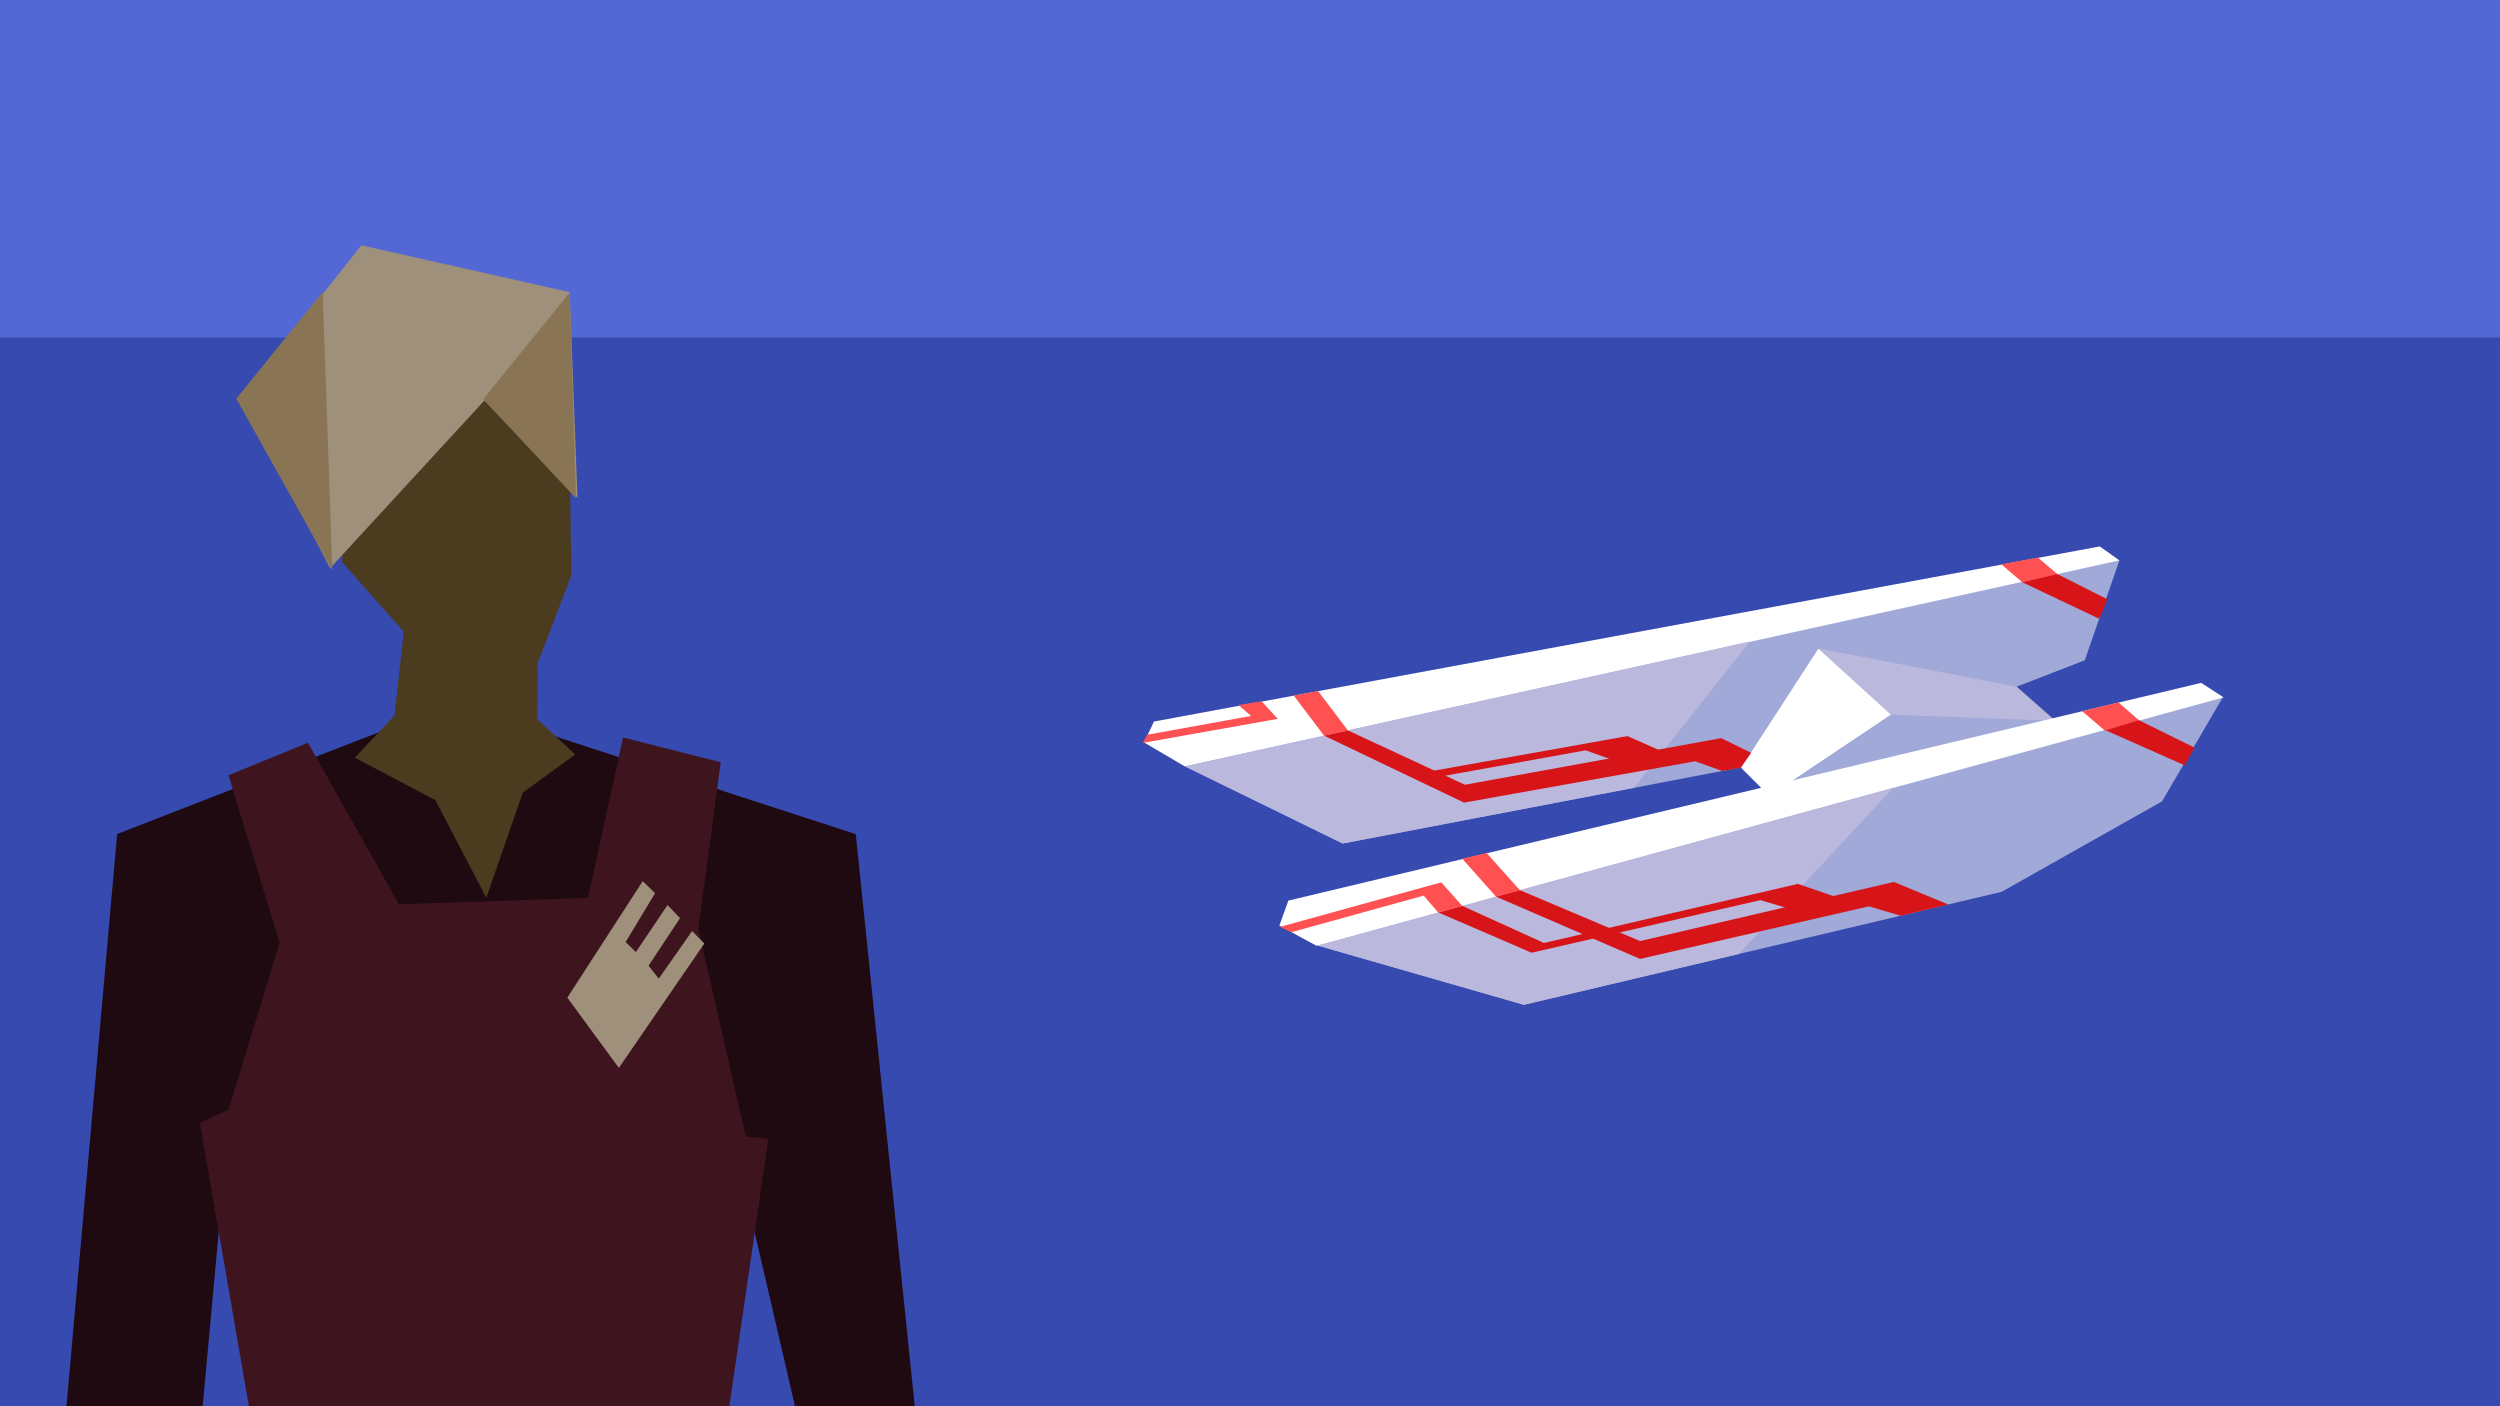 <?xml version="1.0" encoding="UTF-8" standalone="no"?>
<!-- Created with Inkscape (http://www.inkscape.org/) -->

<svg
   xmlns:dc="http://purl.org/dc/elements/1.1/"
   xmlns:cc="http://creativecommons.org/ns#"
   xmlns:rdf="http://www.w3.org/1999/02/22-rdf-syntax-ns#"
   xmlns:svg="http://www.w3.org/2000/svg"
   xmlns="http://www.w3.org/2000/svg"
   xmlns:sodipodi="http://sodipodi.sourceforge.net/DTD/sodipodi-0.dtd"
   xmlns:inkscape="http://www.inkscape.org/namespaces/inkscape"
   width="1920"
   height="1080"
   viewBox="0 0 508 285.75"
   version="1.1"
   id="svg8"
   inkscape:version="0.92.2 2405546, 2018-03-11"
   sodipodi:docname="chosenVelkor.svg"
   inkscape:export-filename="/home/dupuqub/Documents/github/currents/images/chosenVelkor.png"
   inkscape:export-xdpi="36"
   inkscape:export-ydpi="36">
  <defs
     id="defs2">
    <inkscape:perspective
       sodipodi:type="inkscape:persp3d"
       inkscape:vp_x="0 : 142.875 : 1"
       inkscape:vp_y="0 : 1000 : 0"
       inkscape:vp_z="508.00001 : 142.875 : 1"
       inkscape:persp3d-origin="254 : 95.249997 : 1"
       id="perspective1013" />
    <inkscape:perspective
       id="perspective1013-7"
       inkscape:persp3d-origin="254 : 95.249997 : 1"
       inkscape:vp_z="508.00001 : 142.875 : 1"
       inkscape:vp_y="0 : 1000 : 0"
       inkscape:vp_x="0 : 142.875 : 1"
       sodipodi:type="inkscape:persp3d" />
    <inkscape:perspective
       id="perspective1013-2"
       inkscape:persp3d-origin="254 : 95.249997 : 1"
       inkscape:vp_z="508.00001 : 142.875 : 1"
       inkscape:vp_y="0 : 1000 : 0"
       inkscape:vp_x="0 : 142.875 : 1"
       sodipodi:type="inkscape:persp3d" />
    <inkscape:perspective
       id="perspective1013-26"
       inkscape:persp3d-origin="254 : 95.249997 : 1"
       inkscape:vp_z="508.00001 : 142.875 : 1"
       inkscape:vp_y="0 : 1000 : 0"
       inkscape:vp_x="0 : 142.875 : 1"
       sodipodi:type="inkscape:persp3d" />
  </defs>
  <sodipodi:namedview
     id="base"
     pagecolor="#000000"
     bordercolor="#666666"
     borderopacity="1.0"
     inkscape:pageopacity="0"
     inkscape:pageshadow="2"
     inkscape:zoom="0.35355339"
     inkscape:cx="1274.3601"
     inkscape:cy="596.91826"
     inkscape:document-units="px"
     inkscape:current-layer="layer3"
     showgrid="false"
     units="px"
     inkscape:window-width="1920"
     inkscape:window-height="1016"
     inkscape:window-x="0"
     inkscape:window-y="27"
     inkscape:window-maximized="1"
     inkscape:snap-global="true"
     inkscape:snap-bbox="true"
     inkscape:bbox-paths="true"
     inkscape:bbox-nodes="true"
     inkscape:snap-bbox-edge-midpoints="true"
     inkscape:snap-bbox-midpoints="true"
     inkscape:object-paths="true"
     inkscape:snap-intersection-paths="true"
     inkscape:snap-smooth-nodes="true"
     inkscape:snap-midpoints="true"
     inkscape:snap-object-midpoints="true"
     inkscape:snap-center="true"
     inkscape:snap-text-baseline="true" />
  <g
     inkscape:label="bg"
     inkscape:groupmode="layer"
     id="layer1"
     transform="translate(0,-11.25)"
     style="display:inline"
     sodipodi:insensitive="true">
    <rect
       style="opacity:1;fill:#5368d5;fill-opacity:1;stroke:none;stroke-width:2.646;stroke-linecap:round;stroke-miterlimit:4;stroke-dasharray:none;stroke-dashoffset:0;stroke-opacity:0.319"
       id="rect29"
       width="508"
       height="285.75"
       x="1.0901478e-14"
       y="11.25" />
    <path
       style="display:inline;opacity:1;fill:#374aaf;fill-opacity:1;stroke:none;stroke-width:2.646;stroke-linecap:round;stroke-miterlimit:4;stroke-dasharray:none;stroke-dashoffset:0;stroke-opacity:1"
       d="M -3.9758245e-7,79.823 H 508 V 297 H -3.9758245e-7 Z"
       id="rect1064"
       inkscape:connector-curvature="0"
       sodipodi:nodetypes="ccccc"
       inkscape:export-filename="/home/dupuqub/Documents/currents/images/rect1064.png"
       inkscape:export-xdpi="36"
       inkscape:export-ydpi="36" />
  </g>
  <g
     inkscape:groupmode="layer"
     id="layer3"
     inkscape:label="boats"
     style="display:inline">
    <g
       id="layer3-20"
       inkscape:label="boat"
       style="display:inline;stroke-width:1.698"
       transform="matrix(0.589,0,0,0.589,192.656,56.192)">
      <g
         id="g10515"
         style="stroke-width:1.698">
        <path
           sodipodi:nodetypes="cccccccccccccc"
           inkscape:connector-curvature="0"
           id="path1073"
           d="m 127.284,230.747 71.366,20.502 164.792,-38.977 55.334,-31.202 20.918,-35.807 -58.093,7.585 -12.95,-11.354 23.497,-9.111 11.97,-34.532 -322.583,70.958 54.572,26.794 138.97,-26.566 10.123,8.64 z"
           style="opacity:1;fill:#a0a9d7;fill-opacity:1;stroke:none;stroke-width:0.449px;stroke-linecap:butt;stroke-linejoin:miter;stroke-opacity:1" />
        <path
           inkscape:export-ydpi="36"
           inkscape:export-xdpi="36"
           inkscape:export-filename="/home/dupuqub/Documents/currents/images/path1061-2.png"
           sodipodi:nodetypes="ccccc"
           inkscape:connector-curvature="0"
           id="path945"
           d="m 300.229,128.397 c 1.191,0 68.263,13.097 68.263,13.097 l 13.229,11.774 -56.489,-2.117 z"
           style="fill:#bbb8dd;fill-opacity:1;stroke:none;stroke-width:0.449px;stroke-linecap:butt;stroke-linejoin:miter;stroke-opacity:1" />
        <path
           inkscape:export-ydpi="36"
           inkscape:export-xdpi="36"
           inkscape:export-filename="/home/dupuqub/Documents/currents/images/path1061-2.png"
           sodipodi:nodetypes="cccccc"
           inkscape:connector-curvature="0"
           id="path953"
           d="m 114.272,223.928 12.874,6.975 312.893,-85.71 -7.737,-5.013 -314.909,75.112 z"
           style="fill:#ffffff;fill-opacity:1;stroke:none;stroke-width:0.449px;stroke-linecap:butt;stroke-linejoin:miter;stroke-opacity:1" />
        <path
           sodipodi:nodetypes="cccccc"
           inkscape:connector-curvature="0"
           id="path953-3"
           d="m 71.023,153.517 -3.416,7.211 14.046,8.269 322.448,-71.057 -6.782,-4.828 z"
           style="display:inline;fill:#ffffff;fill-opacity:1;stroke:none;stroke-width:0.449px;stroke-linecap:butt;stroke-linejoin:miter;stroke-opacity:1" />
        <path
           inkscape:connector-curvature="0"
           id="path3147"
           d="m 127.496,230.808 71.153,20.441 74.142,-17.536 53.186,-57.275 z"
           style="fill:#bbb8dd;fill-opacity:1;stroke:none;stroke-width:0.449px;stroke-linecap:butt;stroke-linejoin:miter;stroke-opacity:1" />
        <path
           sodipodi:nodetypes="ccccc"
           inkscape:connector-curvature="0"
           id="path3147-0"
           d="m 81.653,168.997 54.455,26.604 100.537,-19.219 39.993,-50.492 z"
           style="display:inline;fill:#bbb8dd;fill-opacity:1;stroke:none;stroke-width:0.449px;stroke-linecap:butt;stroke-linejoin:miter;stroke-opacity:1" />
        <path
           inkscape:export-ydpi="36"
           inkscape:export-xdpi="36"
           inkscape:export-filename="/home/dupuqub/Documents/currents/images/path1061-2.png"
           sodipodi:nodetypes="ccccc"
           inkscape:connector-curvature="0"
           id="path928"
           d="m 273.573,169.473 26.657,-41.077 25.003,22.754 -41.936,28.046 z"
           style="display:inline;fill:#ffffff;fill-opacity:1;stroke:none;stroke-width:0.449px;stroke-linecap:butt;stroke-linejoin:miter;stroke-opacity:1" />
        <g
           inkscape:export-ydpi="36"
           inkscape:export-xdpi="36"
           inkscape:export-filename="/home/dupuqub/Documents/currents/images/path1061-2.png"
           transform="translate(16.464,33.676)"
           style="fill:#d71518;fill-opacity:1;stroke-width:1.698"
           id="g1051">
          <path
             style="fill:#d71518;fill-opacity:1;stroke:none;stroke-width:0.449;stroke-linecap:butt;stroke-linejoin:round;stroke-miterlimit:4;stroke-dasharray:none;stroke-opacity:1"
             d="m 328.574,182.968 -18.756,-7.788 -87.558,20.393 -41.534,-17.586 -8.232,2.245 49.766,21.515 78.951,-18.148 10.945,3.251 z"
             id="path972"
             inkscape:connector-curvature="0"
             sodipodi:nodetypes="ccccccccc" />
          <path
             style="display:inline;fill:#d71518;fill-opacity:1;stroke:none;stroke-width:0.449px;stroke-linecap:butt;stroke-linejoin:miter;stroke-opacity:1"
             d="m 113.2,124.686 48.321,23.133 79.745,-14.259 9.329,3.332 6.357,-1.133 3.631,-5.101 -10.309,-5.085 -88.451,16.08 -40.358,-18.739 z"
             id="path972-6"
             inkscape:connector-curvature="0"
             sodipodi:nodetypes="cccccccccc" />
          <path
             style="display:inline;fill:#d71518;fill-opacity:1;stroke:none;stroke-width:0.449;stroke-linecap:butt;stroke-linejoin:round;stroke-miterlimit:4;stroke-dasharray:none;stroke-opacity:1"
             d="m 291.133,180.828 -14.453,-4.981 -87.558,20.393 -28.192,-12.802 -8.265,2.278 32.154,13.892 78.951,-18.148 10.945,3.251 z"
             id="path972-5"
             inkscape:connector-curvature="0"
             sodipodi:nodetypes="ccccccccc" />
          <path
             style="display:inline;fill:#d71518;fill-opacity:1;stroke:none;stroke-width:0.449;stroke-linecap:butt;stroke-linejoin:round;stroke-miterlimit:4;stroke-dasharray:none;stroke-opacity:1"
             d="m 230.804,130.575 -12.9,-5.713 -71.664,12.802 3.047,1.907 54.16,-9.793 10.76,3.817 z"
             id="path972-56"
             inkscape:connector-curvature="0"
             sodipodi:nodetypes="ccccccc" />
        </g>
        <g
           inkscape:export-ydpi="36"
           inkscape:export-xdpi="36"
           inkscape:export-filename="/home/dupuqub/Documents/currents/images/path1061-2.png"
           transform="translate(16.464,33.676)"
           style="fill:#ff5052;fill-opacity:1;stroke-width:1.698"
           id="g1057">
          <path
             style="fill:#ff5052;fill-opacity:1;stroke:none;stroke-width:0.449px;stroke-linecap:butt;stroke-linejoin:miter;stroke-opacity:1"
             d="m 172.566,180.279 -11.67,-13.143 8.466,-1.894 11.459,12.816 z"
             id="path989"
             inkscape:connector-curvature="0"
             sodipodi:nodetypes="ccccc" />
          <path
             style="display:inline;fill:#ff5052;fill-opacity:1;stroke:none;stroke-width:0.449px;stroke-linecap:butt;stroke-linejoin:miter;stroke-opacity:1"
             d="m 113.235,124.725 -10.472,-13.862 8.375,-1.543 10.352,13.628 z"
             id="path989-7"
             inkscape:connector-curvature="0"
             sodipodi:nodetypes="ccccc" />
          <path
             style="display:inline;fill:#ff5052;fill-opacity:1;stroke:none;stroke-width:0.449px;stroke-linecap:butt;stroke-linejoin:miter;stroke-opacity:1"
             d="m 152.643,185.746 -5.038,-5.847 -45.691,12.631 -3.884,-1.842 55.622,-15.368 7.289,8.166 z"
             id="path989-3"
             inkscape:connector-curvature="0"
             sodipodi:nodetypes="ccccccc" />
          <path
             style="display:inline;fill:#ff5052;fill-opacity:1;stroke:none;stroke-width:0.449px;stroke-linecap:butt;stroke-linejoin:miter;stroke-opacity:1"
             d="m 83.708,114.141 4.342,3.777 -35.789,6.476 -1.596,2.82 46.614,-8.304 -5.605,-6.049 z"
             id="path989-7-9"
             inkscape:connector-curvature="0"
             sodipodi:nodetypes="ccccccc" />
        </g>
        <path
           inkscape:export-ydpi="36"
           inkscape:export-xdpi="36"
           inkscape:export-filename="/home/dupuqub/Documents/currents/images/path1061-2.png"
           sodipodi:nodetypes="ccccc"
           inkscape:connector-curvature="0"
           id="path1059-2"
           d="m 399.117,156.443 27.451,12.171 3.44,-6.085 -19.844,-9.79 z"
           style="fill:#d71518;fill-opacity:1;stroke:none;stroke-width:0.449px;stroke-linecap:butt;stroke-linejoin:miter;stroke-opacity:1" />
        <path
           inkscape:export-ydpi="36"
           inkscape:export-xdpi="36"
           inkscape:export-filename="/home/dupuqub/Documents/currents/images/path1061-2.png"
           sodipodi:nodetypes="ccccc"
           inkscape:connector-curvature="0"
           id="path1061"
           d="m 391.246,149.96 7.805,6.681 11.774,-3.572 -7.078,-6.152 z"
           style="fill:#ff5052;fill-opacity:1;stroke:none;stroke-width:0.449px;stroke-linecap:butt;stroke-linejoin:miter;stroke-opacity:1" />
        <path
           inkscape:export-ydpi="36"
           inkscape:export-xdpi="36"
           inkscape:export-filename="/home/dupuqub/Documents/currents/images/path1061-2.png"
           sodipodi:nodetypes="ccccc"
           inkscape:connector-curvature="0"
           id="path1059-1"
           d="m 370.514,105.431 26.619,12.647 2.778,-6.747 -17.859,-8.996 z"
           style="display:inline;fill:#d71518;fill-opacity:1;stroke:none;stroke-width:0.449px;stroke-linecap:butt;stroke-linejoin:miter;stroke-opacity:1" />
        <path
           inkscape:export-ydpi="36"
           inkscape:export-xdpi="36"
           inkscape:export-filename="/home/dupuqub/Documents/currents/images/path1061-2.png"
           sodipodi:nodetypes="ccccc"
           inkscape:connector-curvature="0"
           id="path1061-2"
           d="m 363.345,99.277 7.198,6.168 12.171,-2.778 -6.774,-5.731 z"
           style="display:inline;fill:#ff5052;fill-opacity:1;stroke:none;stroke-width:0.449px;stroke-linecap:butt;stroke-linejoin:miter;stroke-opacity:1" />
      </g>
    </g>
  </g>
  <g
     inkscape:groupmode="layer"
     id="layer2"
     inkscape:label="guide"
     style="display:inline">
    <path
       style="opacity:1;fill:#200a12;fill-opacity:1;stroke:none;stroke-width:2.646;stroke-linecap:round;stroke-miterlimit:4;stroke-dasharray:none;stroke-dashoffset:0;stroke-opacity:0.319"
       d="m 92.105,142.906 81.786,26.585 11.985,116.26 -24.335,0 -10.997,-47.452 -6.055,47.452 H 53.334 l -6.554,-60.724 -5.598,60.724 H 13.506 L 23.799,169.475 Z"
       id="rect989"
       inkscape:connector-curvature="0"
       sodipodi:nodetypes="cccccccccccc"
       inkscape:export-filename="/home/dupuqub/Documents/nknwn/images/rect989.png"
       inkscape:export-xdpi="36"
       inkscape:export-ydpi="36" />
    <path
       style="fill:#3e141f;fill-opacity:1;stroke:none;stroke-width:0.265px;stroke-linecap:butt;stroke-linejoin:miter;stroke-opacity:1"
       d="m 40.617,228.175 5.805,-2.655 10.404,-33.912 -10.388,-34.077 16.14,-6.615 18.478,32.844 38.427,-1.311 7.124,-32.591 19.844,5.027 -4.549,33.871 9.63,42.17 4.599,0.487 -7.927,54.336 H 50.575 Z"
       id="path1059"
       inkscape:connector-curvature="0"
       sodipodi:nodetypes="ccccccccccccccc" />
    <path
       style="fill:#4b3b1f;fill-opacity:1;stroke:none;stroke-width:0.265px;stroke-linecap:butt;stroke-linejoin:miter;stroke-opacity:1"
       d="m 69.014,82.494 0.529,31.75 12.499,14.12 -1.881,17.024 -8.055,8.565 16.365,8.637 10.345,19.829 7.413,-21.349 10.664,-7.767 -7.682,-7.112 0.02,-11.309 6.879,-17.992 -0.529,-34.925 -24.342,-17.992 z"
       id="path992"
       inkscape:connector-curvature="0"
       sodipodi:nodetypes="ccccccccccccccc" />
    <path
       style="fill:#9e907a;fill-opacity:1;stroke:none;stroke-width:0.265px;stroke-linecap:butt;stroke-linejoin:miter;stroke-opacity:1"
       d="M 67.076,115.462 98.448,81.368 117.347,101.175 115.759,59.37 73.426,49.845 49.084,80.537 Z"
       id="path1018"
       inkscape:connector-curvature="0"
       sodipodi:nodetypes="ccccccc" />
    <path
       style="fill:#9e907a;fill-opacity:1;stroke:none;stroke-width:0.265px;stroke-linecap:butt;stroke-linejoin:miter;stroke-opacity:1"
       d="m 130.606,179.045 -15.325,23.671 10.471,14.277 17.375,-25.282 -2.491,-2.522 -6.774,9.667 -2.08,-2.621 6.397,-9.671 -2.542,-2.654 -6.42,9.538 -2.087,-2.021 5.974,-9.93 z"
       id="path1020"
       inkscape:connector-curvature="0"
       sodipodi:nodetypes="ccccccccccccc" />
    <path
       style="fill:#897453;stroke:none;stroke-width:0.265px;stroke-linecap:butt;stroke-linejoin:miter;stroke-opacity:1;font-variant-east_asian:normal;opacity:1;vector-effect:none;fill-opacity:1;stroke-miterlimit:4;stroke-dasharray:none;stroke-dashoffset:0"
       d="m 98.198,81.118 17.559,-21.677 1.301,41.837 z"
       id="path12027"
       inkscape:connector-curvature="0" />
    <path
       style="display:inline;opacity:1;vector-effect:none;fill:#897453;fill-opacity:1;stroke:none;stroke-width:0.265px;stroke-linecap:butt;stroke-linejoin:miter;stroke-miterlimit:4;stroke-dasharray:none;stroke-dashoffset:0;stroke-opacity:1"
       d="m 48.015,81.009 17.558,-21.677 1.951,56.577 z"
       id="path12027-5"
       inkscape:connector-curvature="0"
       sodipodi:nodetypes="cccc" />
  </g>
</svg>
